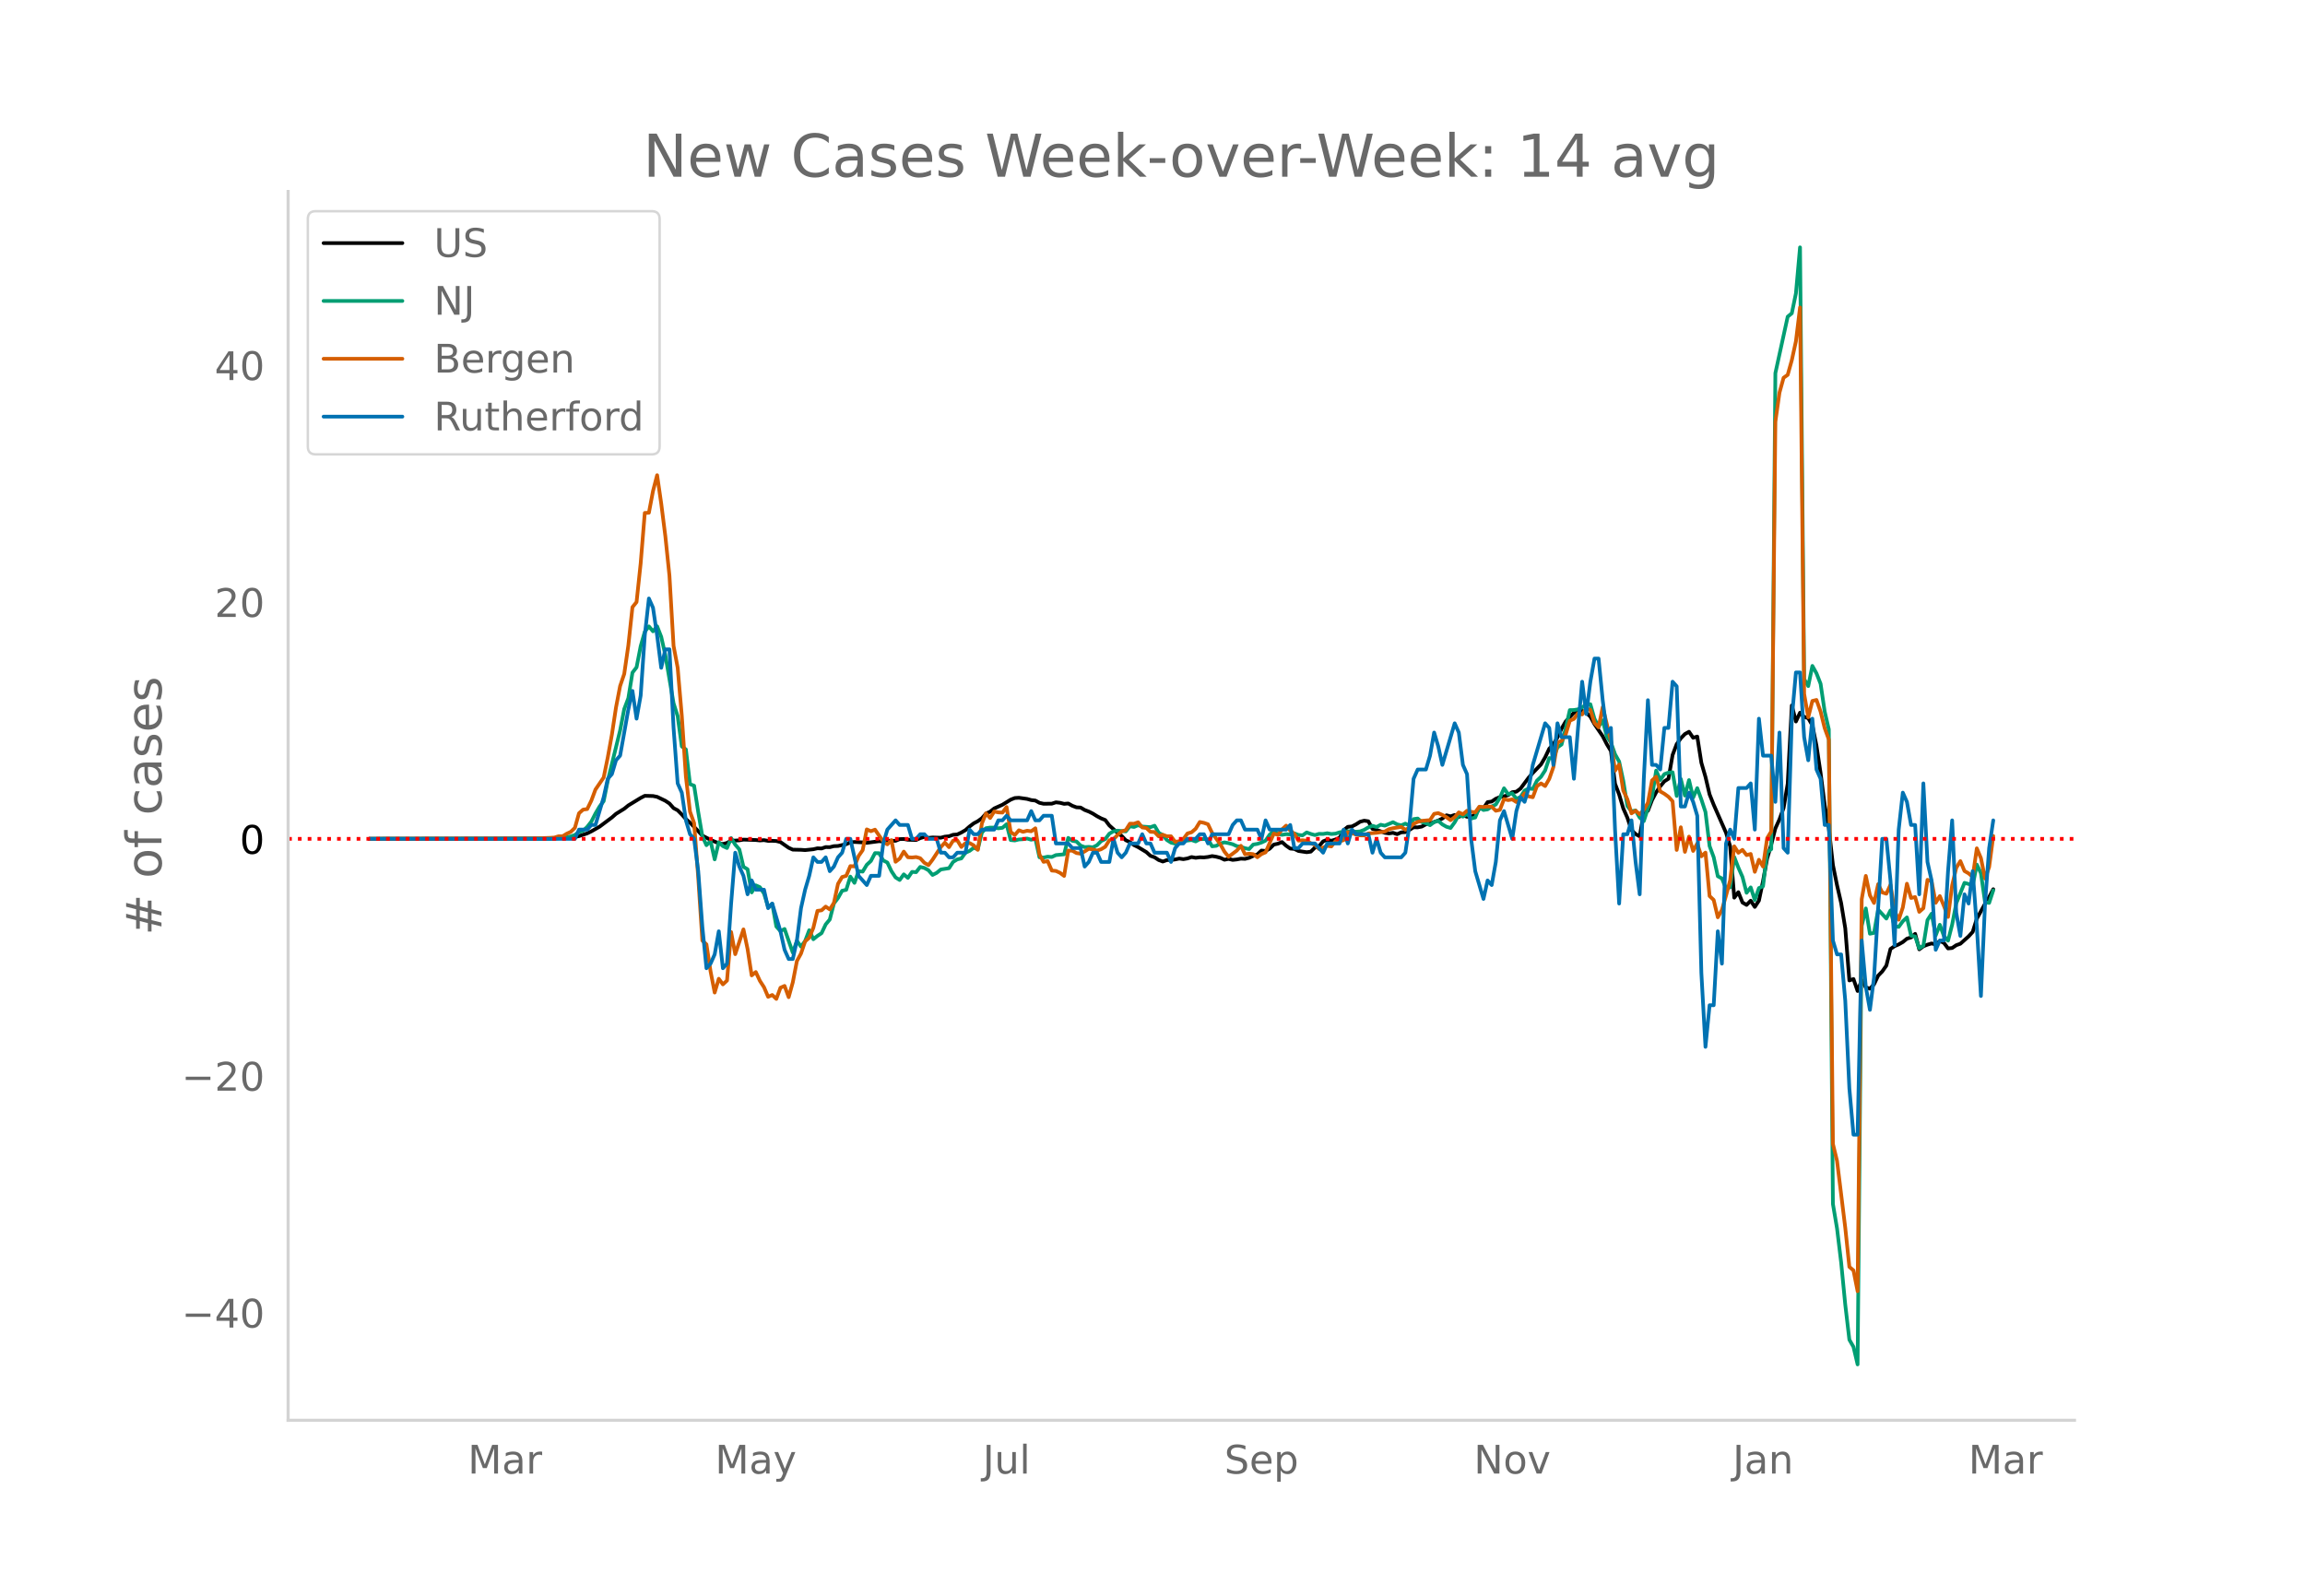 <svg height="864" viewBox="0 0 936 648" width="1248" xmlns="http://www.w3.org/2000/svg" xmlns:xlink="http://www.w3.org/1999/xlink"><defs><style>*{stroke-linecap:butt;stroke-linejoin:round}</style></defs><g id="figure_1"><path d="M0 648h936V0H0z" style="fill:#fff" id="patch_1"/><g id="axes_1"><path d="M117 576.72h725.4V77.76H117z" style="fill:none" id="patch_2"/><path clip-path="url(#p93483af4df)" d="M149.973 340.626l71.788-.113 8.348-.276 1.67-.116 1.669-.228 1.67-.374 3.339-1.121 1.669-.81 3.339-1.898 5.009-3.75 1.669-1.465 3.339-2.065 1.67-1.355 5.008-3.046 1.67-.857 3.339.086 1.67.335 3.338 1.599 1.67 1.105 1.67 1.876 1.669.885 1.67 1.694 1.669 1.854 1.67 1.474 3.338 3.43 1.67 1.816 3.339 1.75 3.339 1.372 1.67.295 1.669-.427 1.67-.983 1.669.014 1.67-.1 1.669-.291 5.008.17 1.67.17 1.67-.128 1.669.3 1.67-.025 1.669.089 1.67.423 3.338 2.32 1.67.756 3.339.073 1.67.113 3.338-.341 1.67-.39 1.67.074 1.669-.57 1.67.04 1.669-.416 1.67-.068 3.338-.743 1.67-.716 1.67-.169 3.338.172 1.67.178 5.008-.67 1.67.147 1.67-.337 3.338.037 1.67-.69 1.67-.054 1.669.317 3.339.091 1.67-.752 1.669-.504 1.67.415 1.669-.176 3.339.102 1.67-.438 1.669-.164 1.67-.602 1.669-.123 1.67-.793 1.669-.97 1.67-1.47 1.669-1.272 1.67-.887 1.669-1.207 1.67-1.874 1.669-.78 1.67-1.32 3.339-1.505 3.339-2.063 1.669-.658 1.67-.106 3.339.473 1.67.469 1.669.194 1.67.92 1.669.378 3.339-.037 1.67-.546 1.669.19 1.67.428 1.669-.147 1.67.934 1.669.626 1.67.083 1.669.994 1.67.63 1.669.846 1.67 1.048 1.669.887 1.67.668 1.669 2.209 3.339 2.997 1.67 1.24 1.669 1.764 1.67.747 1.669 1.222 1.67.826 3.338 2.016 1.67 1.514 1.67.602 1.669 1.102 1.67.62 1.669-.602 1.67-.041 1.669-.207 1.67-.367 1.669.25 1.67-.288 1.669-.57 1.67.305 1.669-.214 1.67.058 1.669-.188 1.67-.356 1.669.264 1.67.432 1.669.784 1.67-.334 1.669.404 1.67-.184 1.669-.317 1.67.082 1.669-.427 1.67-.78 1.669-.599 1.67-1.569 1.669.168 1.67-.922 1.669-1.674 1.67-.352 1.669-.667 1.67 1.487 1.669 1.157 1.67.149 1.669.828 3.339.503 1.67-.235 1.669-1.637 1.67-.567 1.669-1.969 1.67-.676 1.669.441 1.67-.53 1.669-.674 1.67-3.076 1.669-1.39 1.67-.146 1.669-.86 1.67-1.072 1.669-.422 1.67.251 1.669 3.068 1.67.416 3.339 1.2 1.669.243 1.67-.249 1.669.55 1.67-.732 1.669-.104 1.67-.908 1.669-1.054 1.67.032 1.67-.312 1.669-.919 1.67-.334 3.338-1.21 1.67-.811 1.67-1.309 1.669.416 1.67-.559 1.669.799 1.67-.737 1.669.689 1.67.02 1.669-.99 1.67-2.298 1.669-.22 1.67-2.47 1.669-.236 1.67-1.132 1.669-.687 1.67-.32 1.669-.474 1.67-1.19 1.669-.206 1.67-1.238 3.338-4.47 1.67-1.898 3.339-3.484 1.67-2.851 1.669-3.51 1.67-1.797 1.669-2.803 1.67-3.57 1.669-2.875 3.339-3.562 3.339-.739 1.67.712 1.669 1.63 1.67 3.015 3.338 4.902 1.67 3.252 1.67 2.765 1.669 13.286 1.67 4.361 1.669 5.642 1.67 3.793 1.669 5.026 1.67 1.626 1.669.927 1.67-9.525 1.669-.85 1.67-4.355 1.669-3.15 1.67-2.436 1.669-2.026 1.67-1.061 1.669-9.638 1.67-4.415 1.669-2.36 1.67-1.737 1.669-.913 1.67 2.435 1.669-.499 1.67 10.642 1.669 5.74 1.67 7.122 1.669 4.189 5.008 11.375 1.67 5.478 1.67 20.875 1.669-2.217 1.67 4.184 1.669.981 1.67-1.71 1.669 2.52 1.67-2.542 1.669-7.917 1.67-9.215 1.669-5.668 1.67-6.532 1.669-3.69 1.67-4.604 1.669-9.852 1.67-31.78 1.669 6.51 1.67-3.582 1.669 1.724 1.67.499 1.669 2.897 1.67 8.286 1.67 11.092 1.669 13.084 1.67 9.273 1.669 14.988 1.67 8.223 1.669 7.237 1.67 10.227 1.669 21.202 1.67-.58 1.669 4.864 1.67-4.404 1.669 2.944 1.67.506 1.669-1.758 1.67-3.518 1.669-1.72 1.67-2.376 1.669-6.745 1.67-1.143 1.669-.712 1.67-.947 1.669-1.372 1.67-.506 1.669-1.457 1.67 6.294 1.669-1.259 1.67-.644 1.669-.487 1.67.413 1.669-1.439 1.67.782 1.669 2.256 1.67-.168 1.669-1.137 1.67-.595 3.338-2.977 1.67-1.835 1.67-5.355 3.338-6.063 1.67-2.74 1.67-3.165" style="fill:none;stroke:#000;stroke-linecap:round;stroke-width:1.5" id="line2d_1"/><path clip-path="url(#p93483af4df)" d="M149.973 340.624l73.458-.104 5.008-.251 3.34-.623 1.669-.58 1.67-1.165 1.669-.533 1.67-1.605 1.669-2.14 1.67-3.275 1.669-2.843 1.67-2.17 1.669-8.358 5.009-20.368 1.669-8.69 1.67-4.414 1.67-10.37 1.669-2.161 1.67-8.571 1.669-5.86 1.67-2.181 1.669 2 1.67-2.04 1.669 4.279 1.67 7.391 3.338 19.56 1.67 5.283 1.67 12.264 1.669 1.219 1.67 14.105 1.669.635 1.67 10.702 1.669 9.824 1.67 3.624 1.669-1.686 1.67 7.445 1.669-7 1.67 1.616 1.669.77 1.67-4.023 1.669 2.646 1.67 1.95 1.669 7.066 1.67.986 1.669 9.41 1.67-2.87 1.669.735 1.67 2.592 1.669 5.4 1.67-1.22 1.669 9.218 1.67 1.856 1.669-.866 3.339 9.607 1.67-4.807 1.669 2.37 1.67-2.281 1.669-4.39 1.67 3.67 1.669-1.365 1.67-1.106 1.669-3.547 1.67-2.011 1.669-6.498 1.67-2.212 1.669-2.96 1.67-.374 1.669-5.357 1.67 2.533 1.669-4.734 1.67.162 1.669-2.765 1.67-1.547 1.669-3.195 1.67.043 1.669 2.927 1.67.855 1.669 3.52 1.67 2.53 1.669 1.04 1.67-2.29 1.669 1.435 1.67-2.425 1.669.1 1.67-2.123 1.669.41 1.67.928 1.669 1.915 1.67-.843 1.669-1.37 3.339-.53 1.67-2.548 1.669-1.021 1.67-.402 1.669-2.313 1.67-.74 1.669-1.252 1.67.564 1.669-6.753 1.67-1.767 1.669-.26 1.67.016 1.669.279 1.67-.202 1.669-1.454 1.67 6.428 1.669.167 1.67-.406 1.67-.109 1.669-.263 1.67.48 1.669-.426 1.67 7.554 1.669.105 1.67-.345 1.669.12 1.67-.766 3.338-.328 1.67-6.653 1.67 1.184 1.669.27 1.67 1.664 1.669.63 1.67-.108 1.669.178 1.67-.844 1.669-1.686 1.67-.812 1.669-2.19 1.67-.982 1.669-.247 3.339.298 1.67-2.089 1.669.294 1.67-.72 1.669.546 3.339.244 1.67-.585 1.669 2.855 1.67.97 1.669 1.985 1.67 1.064 1.669.394 1.67-.089 1.669-1.238 1.67.085 1.669-.208 1.67.568 1.669-.924 1.67-.054 1.669.15 1.67 2.808 1.669-.193 1.67-.975 1.669-.433 1.67.314 1.669.452 1.67.762 1.669.29 1.67.55 1.669.347 1.67-1.833 1.669-.27 1.67-.546 1.669-.781 1.67-2.425 1.669-1.435 1.67 1.063 1.669.445 1.67-.27 1.669.092 1.67-.402 1.669.623 1.67.166 1.669-1.176 1.67.607 1.669.472 1.67-.506 1.669.042 1.67-.286 1.669.302 1.67-.14 1.669-.526 1.67-.29 1.669-.166 1.67.012 1.669.197 1.67-.14 1.669-.638 1.67-1.001 1.669-.639 1.67.5 1.669-.925 1.67.367 3.339-1.407 1.669.881 1.67.41 1.669-.707 1.67.839 1.669-2.665 1.67-.248 1.67 1.44 1.669.463 1.67.809 1.669-1.273 1.67-.503 1.669 1.459 1.67.955 1.669.491 1.67-2.305 1.669-2.982 1.67.669 1.669-1.122 1.67 1.907 1.669-.425 1.67-4.092 1.669 1.048 1.67-.255 1.669-1.16 1.67-.813 1.669-2.765 1.67-3.814 1.669 2.382 1.67-.348 1.669 2.209 1.67-.685 1.669-2.638 1.67-.854 1.669.193 1.67-3.342 1.669-1.609 1.67-2.576 1.669-5.005 1.67.07 1.669-4.417 1.67-1.18 1.669-6.563 1.67-7.391 1.669-.035 1.67-.279 1.669-.835 1.67-1.075 1.669-.17 1.67 5.89 1.669 3.249 1.67-2.6 1.669 6.591 1.67 2.387 1.669 4.792 1.67 2.967 1.669 7.805 1.67 10.265 1.669 2.135 1.67-.317 1.669 2.881 1.67 1.431 1.669-5.179 1.67-4.664 1.669-10.68 1.67 3.826 1.669-2.402 1.67-.6 1.669-.139 1.67 9.6 1.669-6.896 1.67 6.757 1.669-6.289 1.67 7.12 1.669-3.844 1.67 4.583 1.669 5.114 1.67 13.811 1.669 4.526 1.67 7.735 1.669.901 1.67 4.07 1.669-.473 1.67-12.288 1.669 4.286 1.67 3.786 1.669 6.429 1.67-2.182 1.669 5.14 1.67-4.861 1.669-.754 1.67-13.774 1.669-1.272 1.67-193.292 5.008-22.936 1.67-1.376 1.669-8.092 1.67-18.685 1.669 175.318 1.67 2.831 1.669-8.188 1.67 3.013 1.67 4.243 1.669 11.31 1.67 7.194 1.669 192.738 1.67 9.925 1.669 13.82 1.67 17.122 1.669 14.253 1.67 2.904 1.669 7.117 1.67-178.091 1.669-7.067 1.67 10.27 1.669-.33 1.67-9.445 3.338 3.62 1.67-3.31 1.67 6.447 1.669.232 1.67-2.27 1.669-1.574 1.67 7.399 1.669.356 1.67 4.811 1.669-1.075 1.67-10.397 1.669-2.587 1.67 8.826 1.669-4.336 1.67 4.564 1.669 1.888 1.67-6.506 1.669-8.656 3.339-8.312 1.67.445 1.669.7 1.67-8.56 1.669 3.49 1.67 11.796 1.669.263 1.67-5.101" style="fill:none;stroke:#009e73;stroke-linecap:round;stroke-width:1.5" id="line2d_2"/><path clip-path="url(#p93483af4df)" d="M149.973 340.624l65.11-.11 8.348-.295 1.67-.11 1.669-.516h1.67l1.669-1.032 1.67-.774 1.669-1.622 1.67-5.933 1.669-1.474 1.67-.221 1.669-3.427 1.67-4.496 3.339-4.902 1.669-8.18 1.67-9.25 1.669-11.02 1.67-8.696 1.669-4.902 1.67-11.571 1.67-15.552 1.669-2.063 1.67-15.736 1.669-20.453 1.67-.074 1.669-8.807 1.67-6.45 1.669 11.535 1.67 13.23 1.669 16.067 1.67 28.487 1.669 8.881 1.67 19.458 1.669 24.765 1.67 14.225 1.669 4.643 1.67 22.074 1.669 25.612 1.67 1.548 1.669 10.982 1.67 8.587 1.669-5.602 1.67 2.285 1.669-1.548 1.67-19.716 1.669 8.992 3.339-10.06 1.67 7.96 1.669 10.724 1.67-1.364 1.669 3.575 1.67 2.58 1.669 3.906 1.67-.737 1.669 1.584 1.67-4.532 1.669-.738 1.67 4.57 1.669-6.007 1.67-8.66 1.669-3.059 1.67-4.938 1.669-1.474 1.67-4.017 1.669-6.891 1.67-.221 1.669-1.511 1.67 1.142 1.669-2.653 1.67-7.739 1.669-2.764 1.67-.479 1.669-3.943 1.67.11 1.669-4.2 1.67-2.396 1.669-8.44 1.67.738 1.669-.627 3.339 4.828 1.67 1.142 1.669-1.695 1.67 8.771 1.669-1.29 1.67-2.837 1.669 2.284 1.67.11 1.669-.183 1.67.479 1.669 1.842 1.67.958 1.669-2.21 3.339-5.123 1.67-1.806 1.669 1.843 1.67-2.654 1.669-.147 1.67 2.727 1.669-1.548 1.67-.037 1.669.922 1.67 1.842 1.669-10.76 1.67-4.054 1.669 1.88 1.67-2.654 1.669.368 1.67.074 1.669-2.248 1.67 10.135 1.669 1.216 1.67-1.917 1.67.627 1.669-.442 1.67.22 1.669-1.215 1.67 10.65 1.669 2.985 1.67-.295 1.669 3.833 1.67.147 1.669.774 1.67 1.253 1.669-10.282 1.67.037 1.669.958 1.67.258 1.669-.921 1.67-1.069 1.669.295 1.67.442 1.669-.553 1.67-.995 1.669-2.653 1.67-.368 1.669-1.77 1.67-1.473 1.669-.516 1.67-2.617 1.669.037 1.67-.59 1.669 2.1 1.67.222 1.669 1.548 1.67.074 1.669 1.768 1.67-.663 1.669.627h1.67l1.669 2.248 1.67-.222 1.669-.884 1.67-2.285 1.669-.479 1.67-1.437 1.669-2.727 1.67.331 1.669.59 1.67 3.538 3.338 4.606 1.67 2.985 1.67 2.064 3.338-2.506 1.67-1.953 1.67 3.464 1.669-.258 1.67.184 1.669 1.253 1.67-1.29 1.669-.7 3.339-7.628 1.67.553 1.669-2.248 1.67-1.511 1.669 1.99 1.67 1.327 1.669 2.763 1.67-.147 1.669.184 1.67 1.069 1.669.59 1.67 1.695 1.669-.553 1.67-.737 1.669.258 1.67-2.174 1.669.147 1.67-.553 1.669-3.206 1.67.332 1.669.663 1.67.295 1.669.037 1.67-.81 3.338-.259 3.34-.516 1.669-.958 1.67-.405 3.339-.516 1.669 1.142 1.67-.774 1.669-1.584 1.67-.848 1.67-.405 3.338-.295 1.67-2.543 1.67-.295 1.669.737 1.67.922 1.669 1.216 1.67-1.253 1.669-1.917 1.67.774 1.669-1.437 1.67.442 1.669.185 1.67-2.285 1.669.147 1.67-.22 1.669.073 1.67 1.658 1.669-.368 1.67-4.386 1.669.442 1.67-.294 1.669 1.068 1.67-1.105 1.669-2.432 1.67 1.253 1.669.331 1.67-4.496 1.669-1.105 1.67 1.068 1.669-2.91 1.67-4.755 1.669-10.024 1.67-.663 1.669-2.616 1.67-5.565 1.669-.737 1.67-2.285 1.669.48 1.67-2.433 1.669.553 1.67 5.343 1.669 1.77 1.67-8.219 3.338 13.71 1.67 12.123 1.67-2.506 1.669 10.54 1.67 3.538 1.669 5.749 1.67-1.106 1.669 1.511 1.67-1.842 1.669-2.875 1.67-9.065 1.669-1.511 1.67 5.97 1.669.958 1.67 1.216 1.669 1.843 1.67 19.752 1.669-9.213 1.67 9.987 1.669-6.191 1.67 5.823 1.669-3.022 1.67 5.196 1.669-1.511 1.67 17.652 1.669 1.585 1.67 7.038 1.669-2.985 1.67-5.822 1.669-6.228 1.67-13.783 1.669 2.617 1.67-1.18 1.669 2.138 1.67-.48 1.669 7.26 1.67-4.9 1.669 2.763 1.67-11.535 1.669-2.763 1.67-166.313 1.669-11.83 1.67-6.044 1.669-1.179 1.67-5.97 1.669-7.665 1.67-13.746 1.669 156.916 1.67 9.508 1.669-6.634 1.67-.405 1.67 4.754 1.669 6.707 1.67 4.606 1.669 164.213 1.67 6.891 3.338 27.123 1.67 15.92 1.67 1.437 1.669 8.44 1.67-159.164 1.669-9.471 1.67 7.886 1.669 3.096 1.67-7.629 1.669 3.354 1.67.516 1.669-3.612 1.67 10.65 1.669 3.538 1.67-4.975 1.669-9.655 1.67 5.786 1.669-.369 1.67 6.007 1.669-1.474 1.67-11.534 1.669.59 1.67 8.733 1.669-2.727 1.67 4.017 1.669 4.459 1.67-12.825 1.669-7.112 1.67-2.727 1.669 4.017 1.67.958 1.669 1.437 1.67-11.608 1.669 3.98 1.67 8.292 1.669-4.68 1.67-12.604" style="fill:none;stroke:#d55e00;stroke-linecap:round;stroke-width:1.5" id="line2d_3"/><path clip-path="url(#p93483af4df)" d="M149.973 340.624h83.475l1.67-3.753h3.339l1.669-1.877h1.67l3.339-11.262 1.669-7.508 1.67-1.877 1.669-5.63 1.67-1.877 3.339-18.77 1.67-7.507 1.669 11.261 1.67-9.385 1.669-24.4 1.67-15.015 1.669 3.754 1.67 11.261 1.669 13.139 1.67-7.508h1.669l1.67 31.908 1.669 22.523 1.67 3.754 1.669 11.262 1.67 5.63 1.669 1.877 1.67 13.139 1.669 22.523 1.67 16.893 1.669-1.877 1.67-3.754 1.669-9.385 1.67 15.016 1.669-1.877 1.67-24.4 1.669-20.647 1.67 5.631 1.669 3.754 1.67 7.508 1.669-5.631 1.67 3.754h3.338l1.67 7.507 1.67-1.877 3.338 11.262 1.67 7.508 1.67 3.754h1.669l1.67-7.508 1.669-13.139 1.67-7.507 1.669-5.631 1.67-7.508 1.669 1.877h1.67l1.669-1.877 1.67 5.63 1.669-1.876 1.67-3.754 1.669-1.877 1.67-5.63h1.669l3.339 15.015 3.339 3.754 1.67-3.754h3.338l1.67-13.139 1.67-5.63 3.338-3.754 1.67 1.877h3.339l1.67 5.63h1.669l1.67-1.877h1.669l1.67 1.877h3.338l1.67 5.631h1.67l1.669 1.877h1.67l1.669-1.877h3.339l1.67-9.384 1.669 1.876h1.67l1.669-1.876h5.009l1.669-3.754h1.67l1.669-1.877 1.67 1.877h6.678l1.67-3.754 1.669 3.754h1.67l1.669-1.877h3.339l1.67 11.261h5.008l1.67 1.877h3.338l1.67 7.508 1.67-1.877 1.669-3.754h1.67l1.669 3.754h3.339l1.67-9.385 1.669 5.631 1.67 1.877 1.669-1.877 1.67-3.754h3.338l1.67-3.754 1.67 3.754h1.669l1.67 3.754h5.008l1.67 3.754 1.669-5.63 1.67-1.878h1.669l1.67-1.877h3.338l1.67-1.877h1.67l1.669 3.754 1.67-3.754h6.677l1.67-3.753 1.67-1.877h1.669l1.67 3.754h5.008l1.67 3.753 1.669-7.507 1.67 3.754h6.677l1.67-1.877 1.67 9.384h1.669l1.67-1.877h5.008l3.339 3.754 1.67-3.754h5.008l1.67-5.63 1.669 5.63 1.67-5.63 1.669 1.876h5.008l1.67 7.508 1.67-5.63 1.669 5.63 1.67 1.877h6.678l1.669-1.877 1.67-11.261 1.669-18.77 1.67-3.754h3.339l1.67-5.63 1.669-9.385 1.67 5.63 1.669 7.508 5.008-16.892 1.67 3.754 1.67 13.138 1.669 3.754 1.67 26.277 1.669 13.139 3.339 11.262 1.67-7.508 1.669 1.877 1.67-9.385 1.669-16.892 1.67-3.754 3.338 11.261 1.67-11.261 1.67-5.631 1.669 1.877 1.67-5.63 1.669-9.386 5.008-16.892 1.67 1.877 1.67 15.015 1.669-16.892 1.67 5.63h3.338l1.67 16.893 1.67-20.646 1.669-18.77 1.67 13.14 1.669-13.14 1.67-9.384h1.669l1.67 16.892 1.669 13.139 1.67-1.877 1.669 41.293 1.67 30.03 1.669-28.154h1.67l1.669-5.63 1.67 16.892 1.669 13.139 1.67-46.924 1.669-31.908 1.67 26.277h1.669l1.67 1.877 1.669-16.892h1.67l1.669-18.77 1.67 1.878 1.669 48.8h1.67l1.669-5.63 1.67 3.753 1.669 5.63 1.67 63.816 1.669 30.031 1.67-16.892h1.669l1.67-30.03 1.669 13.138 1.67-48.8 1.669-5.631 1.67 3.753 1.669-20.646h3.339l1.67-1.877 1.669 18.77 1.67-45.047 1.669 15.016h3.339l1.67 18.769 1.669-28.154 1.67 46.923 1.669 1.877 1.67-54.43 1.669-18.77h1.67l1.669 26.277 1.67 9.385 1.669-16.893 1.67 20.646 1.67 3.754 1.669 18.77h1.67l1.669 46.923 1.67 5.63h1.669l1.67 18.77 1.669 35.662 1.67 18.77h1.669l1.67-78.832 1.669 18.77 1.67 9.384 1.669-13.139 3.339-56.308h1.67l1.669 16.893 1.67 26.277 1.669-46.923 1.67-15.016 1.669 3.754 1.67 9.385h1.669l1.67 28.154 1.669-45.047 1.67 31.908 1.669 7.508 1.67 28.154 1.669-3.754h1.67l1.669-28.154 1.67-20.646 1.669 37.538 1.67 9.385 1.669-16.892 1.67 3.753 1.669-13.138 1.67 22.523 1.669 28.154 1.67-37.539 1.669-22.523 1.67-11.261" style="fill:none;stroke:#0072b2;stroke-linecap:round;stroke-width:1.5" id="line2d_4"/><path clip-path="url(#p93483af4df)" d="M117 340.624h725.4" style="fill:none;stroke:red;stroke-dasharray:1.5,2.475;stroke-dashoffset:0;stroke-width:1.5" id="line2d_5"/><path d="M117 576.72V77.76" style="fill:none;stroke:#d3d3d3;stroke-linecap:square;stroke-linejoin:miter;stroke-width:1.25" id="patch_3"/><path d="M117 576.72h725.4" style="fill:none;stroke:#d3d3d3;stroke-linecap:square;stroke-linejoin:miter;stroke-width:1.25" id="patch_4"/><g id="matplotlib.axis_1"><g id="xtick_1"><g style="fill:#696969" transform="matrix(.16 0 0 -.16 189.973 598.378)" id="text_1"><defs><path d="M9.813 72.906h14.703l18.593-49.61 18.703 49.61h14.704V0H66.89v64.016l-18.797-50h-9.907l-18.796 50V0H9.813z" id="DejaVuSans-77"/><path d="M34.281 27.484q-10.89 0-15.093-2.484-4.204-2.484-4.204-8.5 0-4.781 3.157-7.594 3.156-2.797 8.562-2.797 7.485 0 12 5.297 4.516 5.297 4.516 14.078v2zm17.922 3.72V0H43.22v8.297Q40.14 3.328 35.547.953q-4.594-2.375-11.234-2.375-8.391 0-13.36 4.719Q6 8.016 6 15.922q0 9.219 6.172 13.906 6.187 4.688 18.437 4.688h12.61v.89q0 6.203-4.078 9.594-4.078 3.39-11.453 3.39-4.688 0-9.141-1.124-4.438-1.125-8.531-3.375v8.312q4.921 1.906 9.562 2.844 4.64.953 9.031.953 11.875 0 17.735-6.156 5.86-6.14 5.86-18.64z" id="DejaVuSans-97"/><path d="M41.11 46.297q-1.516.875-3.297 1.281Q36.03 48 33.89 48q-7.625 0-11.703-4.953-4.079-4.953-4.079-14.234V0H9.08v54.688h9.03v-8.5q2.844 4.984 7.375 7.39Q30.031 56 36.531 56q.922 0 2.047-.125 1.125-.11 2.484-.36z" id="DejaVuSans-114"/></defs><use xlink:href="#DejaVuSans-77"/><use x="86.279" xlink:href="#DejaVuSans-97"/><use x="147.559" xlink:href="#DejaVuSans-114"/></g></g><g id="xtick_2"><g style="fill:#696969" transform="matrix(.16 0 0 -.16 290.366 598.378)" id="text_2"><defs><path d="M32.172-5.078q-3.797-9.766-7.422-12.735-3.61-2.984-9.656-2.984H7.906v7.516h5.282q3.703 0 5.75 1.765Q21-9.766 23.483-3.219l1.61 4.094-22.11 53.813H12.5l17.094-42.766 17.093 42.766h9.516z" id="DejaVuSans-121"/></defs><use xlink:href="#DejaVuSans-77"/><use x="86.279" xlink:href="#DejaVuSans-97"/><use x="147.559" xlink:href="#DejaVuSans-121"/></g></g><g id="xtick_3"><g style="fill:#696969" transform="matrix(.16 0 0 -.16 399.094 598.378)" id="text_3"><defs><path d="M9.813 72.906h9.859V5.078q0-13.187-5-19.14-5-5.954-16.094-5.954h-3.75v8.297h3.078q6.531 0 9.219 3.672Q9.813-4.39 9.813 5.078z" id="DejaVuSans-74"/><path d="M8.5 21.578v33.11h8.984V21.922q0-7.766 3.016-11.656 3.031-3.875 9.094-3.875 7.265 0 11.484 4.64 4.234 4.64 4.234 12.656v31h8.985V0h-8.984v8.406Q42.047 3.422 37.718 1q-4.313-2.422-10.032-2.422-9.421 0-14.312 5.86Q8.5 10.296 8.5 21.578zM31.11 56z" id="DejaVuSans-117"/><path d="M9.422 75.984h8.984V0H9.422z" id="DejaVuSans-108"/></defs><use xlink:href="#DejaVuSans-74"/><use x="29.492" xlink:href="#DejaVuSans-117"/><use x="92.871" xlink:href="#DejaVuSans-108"/></g></g><g id="xtick_4"><g style="fill:#696969" transform="matrix(.16 0 0 -.16 497.175 598.378)" id="text_4"><defs><path d="M53.516 70.516V60.89q-5.61 2.687-10.594 4-4.984 1.328-9.625 1.328-8.047 0-12.422-3.125t-4.375-8.89q0-4.845 2.906-7.313 2.907-2.453 11.016-3.97l5.953-1.218q11.031-2.11 16.281-7.406 5.25-5.297 5.25-14.172 0-10.61-7.11-16.078-7.093-5.469-20.812-5.469-5.172 0-11.015 1.172Q13.14.922 6.89 3.219v10.156q6-3.36 11.765-5.078 5.766-1.703 11.328-1.703 8.438 0 13.032 3.312 4.593 3.328 4.593 9.485 0 5.359-3.297 8.39-3.296 3.032-10.812 4.547L27.484 33.5q-11.03 2.188-15.968 6.875-4.922 4.688-4.922 13.047 0 9.672 6.812 15.234 6.813 5.563 18.766 5.563 5.14 0 10.453-.938 5.328-.922 10.89-2.765z" id="DejaVuSans-83"/><path d="M56.203 29.594v-4.39H14.891q.593-9.282 5.593-14.142 5-4.859 13.938-4.859 5.172 0 10.031 1.266 4.86 1.265 9.656 3.812v-8.5Q49.266.734 44.187-.344 39.11-1.422 33.892-1.422q-13.094 0-20.735 7.61-7.64 7.625-7.64 20.625 0 13.421 7.25 21.296Q20.016 56 32.328 56q11.031 0 17.453-7.11 6.422-7.093 6.422-19.296zm-8.984 2.64q-.094 7.36-4.125 11.75-4.032 4.407-10.672 4.407-7.516 0-12.031-4.25-4.516-4.25-5.203-11.97z" id="DejaVuSans-101"/><path d="M18.11 8.203v-29H9.077v75.484h9.031v-8.296q2.844 4.875 7.157 7.234Q29.594 56 35.594 56q9.968 0 16.187-7.906 6.235-7.907 6.235-20.797T51.78 6.484q-6.218-7.906-16.187-7.906-6 0-10.328 2.375-4.313 2.375-7.157 7.25zm30.578 19.094q0 9.906-4.079 15.547-4.078 5.64-11.203 5.64-7.14 0-11.218-5.64-4.079-5.64-4.079-15.547 0-9.906 4.078-15.547 4.079-5.64 11.22-5.64 7.124 0 11.202 5.64t4.078 15.547z" id="DejaVuSans-112"/></defs><use xlink:href="#DejaVuSans-83"/><use x="63.477" xlink:href="#DejaVuSans-101"/><use x="125" xlink:href="#DejaVuSans-112"/></g></g><g id="xtick_5"><g style="fill:#696969" transform="matrix(.16 0 0 -.16 598.48 598.378)" id="text_5"><defs><path d="M9.813 72.906h13.28l32.329-60.984v60.984h9.562V0h-13.28L19.39 60.984V0H9.813z" id="DejaVuSans-78"/><path d="M30.61 48.39q-7.22 0-11.422-5.64-4.204-5.64-4.204-15.453 0-9.813 4.172-15.453 4.188-5.64 11.453-5.64 7.188 0 11.375 5.655 4.203 5.672 4.203 15.438 0 9.719-4.203 15.406-4.187 5.688-11.375 5.688zm0 7.61q11.718 0 18.406-7.625 6.703-7.61 6.703-21.078 0-13.422-6.703-21.078-6.688-7.64-18.407-7.64-11.765 0-18.437 7.64-6.656 7.656-6.656 21.078 0 13.469 6.656 21.078Q18.844 56 30.609 56z" id="DejaVuSans-111"/><path d="M2.984 54.688H12.5L29.594 8.797l17.093 45.89h9.516L35.687 0H23.485z" id="DejaVuSans-118"/></defs><use xlink:href="#DejaVuSans-78"/><use x="74.805" xlink:href="#DejaVuSans-111"/><use x="135.986" xlink:href="#DejaVuSans-118"/></g></g><g id="xtick_6"><g style="fill:#696969" transform="matrix(.16 0 0 -.16 703.602 598.378)" id="text_6"><defs><path d="M54.89 33.016V0h-8.984v32.719q0 7.765-3.031 11.61-3.031 3.858-9.078 3.858-7.281 0-11.484-4.64-4.204-4.625-4.204-12.64V0H9.08v54.688h9.03v-8.5q3.235 4.937 7.594 7.374Q30.078 56 35.797 56q9.422 0 14.25-5.828 4.844-5.828 4.844-17.156z" id="DejaVuSans-110"/></defs><use xlink:href="#DejaVuSans-74"/><use x="29.492" xlink:href="#DejaVuSans-97"/><use x="90.771" xlink:href="#DejaVuSans-110"/></g></g><g id="xtick_7"><g style="fill:#696969" transform="matrix(.16 0 0 -.16 799.342 598.378)" id="text_7"><use xlink:href="#DejaVuSans-77"/><use x="86.279" xlink:href="#DejaVuSans-97"/><use x="147.559" xlink:href="#DejaVuSans-114"/></g></g></g><g id="matplotlib.axis_2"><g id="ytick_1"><g style="fill:#696969" transform="matrix(.16 0 0 -.16 73.733 539.083)" id="text_8"><defs><path d="M10.594 35.5h62.593v-8.297H10.594z" id="DejaVuSans-8722"/><path d="M37.797 64.313L12.89 25.39h24.906zm-2.594 8.593H47.61V25.391h10.407v-8.203H47.609V0h-9.812v17.188H4.89v9.515z" id="DejaVuSans-52"/><path d="M31.781 66.406q-7.61 0-11.453-7.5Q16.5 51.422 16.5 36.375q0-14.984 3.828-22.484 3.844-7.5 11.453-7.5 7.672 0 11.5 7.5 3.844 7.5 3.844 22.484 0 15.047-3.844 22.531-3.828 7.5-11.5 7.5zm0 7.813q12.266 0 18.735-9.703 6.468-9.688 6.468-28.141 0-18.406-6.468-28.11-6.47-9.687-18.735-9.687-12.25 0-18.718 9.688-6.47 9.703-6.47 28.109 0 18.453 6.47 28.14Q19.53 74.22 31.78 74.22z" id="DejaVuSans-48"/></defs><use xlink:href="#DejaVuSans-8722"/><use x="83.789" xlink:href="#DejaVuSans-52"/><use x="147.412" xlink:href="#DejaVuSans-48"/></g></g><g id="ytick_2"><g style="fill:#696969" transform="matrix(.16 0 0 -.16 73.733 442.893)" id="text_9"><defs><path d="M19.188 8.297h34.421V0H7.33v8.297q5.609 5.812 15.296 15.594 9.703 9.797 12.188 12.64 4.734 5.313 6.609 9 1.89 3.688 1.89 7.25 0 5.813-4.078 9.469-4.078 3.672-10.625 3.672-4.64 0-9.797-1.61-5.14-1.609-11-4.89v9.969Q13.767 71.78 18.938 73q5.188 1.219 9.485 1.219 11.328 0 18.062-5.672 6.735-5.656 6.735-15.125 0-4.5-1.688-8.531-1.672-4.016-6.125-9.485-1.218-1.422-7.765-8.187-6.532-6.766-18.453-18.922z" id="DejaVuSans-50"/></defs><use xlink:href="#DejaVuSans-8722"/><use x="83.789" xlink:href="#DejaVuSans-50"/><use x="147.412" xlink:href="#DejaVuSans-48"/></g></g><g id="ytick_3"><use xlink:href="#DejaVuSans-48" transform="matrix(.16 0 0 -.16 97.32 346.703)" id="text_10"/></g><g id="ytick_4"><g style="fill:#696969" transform="matrix(.16 0 0 -.16 87.14 250.513)" id="text_11"><use xlink:href="#DejaVuSans-50"/><use x="63.623" xlink:href="#DejaVuSans-48"/></g></g><g id="ytick_5"><g style="fill:#696969" transform="matrix(.16 0 0 -.16 87.14 154.324)" id="text_12"><use xlink:href="#DejaVuSans-52"/><use x="63.623" xlink:href="#DejaVuSans-48"/></g></g><g style="fill:#696969" transform="matrix(0 -.2 -.2 0 65.573 379.813)" id="text_13"><defs><path d="M51.125 44H36.922l-4.11-16.313h14.313zm-7.328 27.781l-5.078-20.265h14.265L58.11 71.78h7.813L60.89 51.516h15.234V44h-17.14l-4-16.313h15.53V20.22H53.079L48 0h-7.813l5.032 20.219H30.906L25.875 0h-7.86l5.079 20.219H7.719v7.468h17.187L29 44H13.281v7.516h17.625l4.985 20.265z" id="DejaVuSans-35"/><path d="M37.11 75.984V68.5h-8.594q-4.828 0-6.72-1.953-1.874-1.953-1.874-7.031v-4.828h14.797v-6.985H19.922V0H10.89v47.703H2.297v6.984h8.594V58.5q0 9.125 4.25 13.297 4.25 4.187 13.468 4.187z" id="DejaVuSans-102"/><path d="M48.781 52.594v-8.407q-3.812 2.11-7.64 3.157-3.828 1.047-7.735 1.047-8.75 0-13.593-5.547-4.829-5.532-4.829-15.547 0-10.016 4.829-15.563 4.843-5.53 13.593-5.53 3.907 0 7.735 1.046 3.828 1.047 7.64 3.156V2.094Q45.016.344 40.984-.531q-4.015-.89-8.562-.89-12.36 0-19.64 7.765-7.266 7.765-7.266 20.953 0 13.375 7.343 21.031Q20.22 56 33.016 56q4.14 0 8.093-.86 3.953-.843 7.672-2.546z" id="DejaVuSans-99"/><path d="M44.281 53.078v-8.5q-3.797 1.953-7.906 2.922-4.094.984-8.5.984-6.688 0-10.031-2.047-3.344-2.046-3.344-6.156 0-3.125 2.39-4.906 2.391-1.781 9.626-3.39l3.078-.688q9.562-2.047 13.593-5.781 4.032-3.735 4.032-10.422 0-7.625-6.032-12.078-6.03-4.438-16.578-4.438-4.39 0-9.156.86Q10.688.296 5.422 2v9.281q4.984-2.594 9.812-3.89 4.829-1.282 9.579-1.282 6.343 0 9.75 2.172 3.421 2.172 3.421 6.125 0 3.656-2.468 5.61-2.453 1.953-10.813 3.765l-3.125.735q-8.344 1.75-12.062 5.39-3.704 3.64-3.704 9.985 0 7.718 5.47 11.906Q16.75 56 26.811 56q4.97 0 9.36-.734 4.406-.72 8.11-2.188z" id="DejaVuSans-115"/></defs><use xlink:href="#DejaVuSans-35"/><use x="83.789" xlink:href="#DejaVuSans-32"/><use x="115.576" xlink:href="#DejaVuSans-111"/><use x="176.758" xlink:href="#DejaVuSans-102"/><use x="211.963" xlink:href="#DejaVuSans-32"/><use x="243.75" xlink:href="#DejaVuSans-99"/><use x="298.73" xlink:href="#DejaVuSans-97"/><use x="360.01" xlink:href="#DejaVuSans-115"/><use x="412.109" xlink:href="#DejaVuSans-101"/><use x="473.633" xlink:href="#DejaVuSans-115"/></g></g><g style="fill:#696969" transform="matrix(.24 0 0 -.24 261.11 71.76)" id="text_14"><defs><path d="M4.203 54.688h8.985l11.234-42.672 11.172 42.672h10.593l11.235-42.672 11.187 42.672h8.985L63.28 0H52.688L40.922 44.828 29.109 0H18.5z" id="DejaVuSans-119"/><path d="M64.406 67.281v-10.39q-4.984 4.64-10.625 6.922-5.64 2.296-11.984 2.296-12.5 0-19.14-7.64-6.641-7.64-6.641-22.094 0-14.406 6.64-22.047 6.64-7.64 19.14-7.64 6.345 0 11.985 2.296 5.64 2.297 10.625 6.938V5.609Q59.234 2.094 53.437.33q-5.78-1.75-12.218-1.75-16.563 0-26.094 10.124-9.516 10.14-9.516 27.672 0 17.578 9.516 27.703 9.531 10.14 26.094 10.14 6.531 0 12.312-1.734 5.797-1.734 10.875-5.203z" id="DejaVuSans-67"/><path d="M3.328 72.906h9.953L28.61 11.281l15.282 61.625h11.093l15.328-61.625 15.282 61.625h10.015L77.297 0H64.89L49.516 63.281 33.984 0H21.578z" id="DejaVuSans-87"/><path d="M9.078 75.984h9.031V31.11l26.813 23.578H56.39l-29-25.578L57.625 0H45.906L18.11 26.703V0H9.08z" id="DejaVuSans-107"/><path d="M4.89 31.39h26.313v-8H4.891z" id="DejaVuSans-45"/><path d="M11.719 12.406h10.297V0H11.719zm0 39.297h10.297v-12.39H11.719z" id="DejaVuSans-58"/><path d="M12.406 8.297h16.11v55.625l-17.532-3.516v8.985l17.438 3.515h9.86V8.296H54.39V0H12.406z" id="DejaVuSans-49"/><path d="M45.406 27.984q0 9.766-4.031 15.125-4.016 5.375-11.297 5.375-7.219 0-11.25-5.375-4.031-5.359-4.031-15.125 0-9.718 4.031-15.093t11.25-5.375q7.281 0 11.297 5.375 4.031 5.375 4.031 15.093zm8.985-21.203q0-13.953-6.203-20.765Q42-20.797 29.203-20.797q-4.734 0-8.937.703-4.203.703-8.157 2.172v8.735q3.954-2.141 7.813-3.157 3.86-1.031 7.86-1.031 8.843 0 13.234 4.61 4.39 4.609 4.39 13.937v4.453q-2.781-4.844-7.125-7.234Q33.938 0 27.875 0 17.828 0 11.672 7.656q-6.156 7.672-6.156 20.328 0 12.688 6.156 20.344Q17.828 56 27.875 56q6.063 0 10.406-2.39 4.344-2.391 7.125-7.22v8.297h8.985z" id="DejaVuSans-103"/></defs><use xlink:href="#DejaVuSans-78"/><use x="74.805" xlink:href="#DejaVuSans-101"/><use x="136.328" xlink:href="#DejaVuSans-119"/><use x="218.115" xlink:href="#DejaVuSans-32"/><use x="249.902" xlink:href="#DejaVuSans-67"/><use x="319.727" xlink:href="#DejaVuSans-97"/><use x="381.006" xlink:href="#DejaVuSans-115"/><use x="433.105" xlink:href="#DejaVuSans-101"/><use x="494.629" xlink:href="#DejaVuSans-115"/><use x="546.729" xlink:href="#DejaVuSans-32"/><use x="578.516" xlink:href="#DejaVuSans-87"/><use x="671.518" xlink:href="#DejaVuSans-101"/><use x="733.041" xlink:href="#DejaVuSans-101"/><use x="794.564" xlink:href="#DejaVuSans-107"/><use x="852.475" xlink:href="#DejaVuSans-45"/><use x="890.434" xlink:href="#DejaVuSans-111"/><use x="951.615" xlink:href="#DejaVuSans-118"/><use x="1010.795" xlink:href="#DejaVuSans-101"/><use x="1072.318" xlink:href="#DejaVuSans-114"/><use x="1107.057" xlink:href="#DejaVuSans-45"/><use x="1139.141" xlink:href="#DejaVuSans-87"/><use x="1232.143" xlink:href="#DejaVuSans-101"/><use x="1293.666" xlink:href="#DejaVuSans-101"/><use x="1355.189" xlink:href="#DejaVuSans-107"/><use x="1413.1" xlink:href="#DejaVuSans-58"/><use x="1446.791" xlink:href="#DejaVuSans-32"/><use x="1478.578" xlink:href="#DejaVuSans-49"/><use x="1542.201" xlink:href="#DejaVuSans-52"/><use x="1605.824" xlink:href="#DejaVuSans-32"/><use x="1637.611" xlink:href="#DejaVuSans-97"/><use x="1698.891" xlink:href="#DejaVuSans-118"/><use x="1758.07" xlink:href="#DejaVuSans-103"/></g><g id="legend_1"><path d="M128.2 184.5h136.45q3.2 0 3.2-3.2V88.96q0-3.2-3.2-3.2H128.2q-3.2 0-3.2 3.2v92.34q0 3.2 3.2 3.2z" style="fill:none;opacity:.8;stroke:#ccc;stroke-linejoin:miter" id="patch_5"/><path d="M131.4 98.718h32" style="fill:none;stroke:#000;stroke-linecap:round;stroke-width:1.5" id="line2d_6"/><g style="fill:#696969" transform="matrix(.16 0 0 -.16 176.2 104.317)" id="text_15"><defs><path d="M8.688 72.906h9.921V28.61q0-11.718 4.235-16.875 4.25-5.14 13.781-5.14 9.469 0 13.719 5.14 4.25 5.157 4.25 16.875v44.297H64.5V27.391q0-14.25-7.063-21.532-7.046-7.28-20.812-7.28-13.828 0-20.89 7.28-7.047 7.282-7.047 21.532z" id="DejaVuSans-85"/></defs><use xlink:href="#DejaVuSans-85"/><use x="73.193" xlink:href="#DejaVuSans-83"/></g><path d="M131.4 122.203h32" style="fill:none;stroke:#009e73;stroke-linecap:round;stroke-width:1.5" id="line2d_8"/><g style="fill:#696969" transform="matrix(.16 0 0 -.16 176.2 127.802)" id="text_16"><use xlink:href="#DejaVuSans-78"/><use x="74.805" xlink:href="#DejaVuSans-74"/></g><path d="M131.4 145.688h32" style="fill:none;stroke:#d55e00;stroke-linecap:round;stroke-width:1.5" id="line2d_10"/><g style="fill:#696969" transform="matrix(.16 0 0 -.16 176.2 151.287)" id="text_17"><defs><path d="M19.672 34.813V8.108H35.5q7.953 0 11.781 3.297 3.844 3.297 3.844 10.078 0 6.844-3.844 10.078-3.828 3.25-11.781 3.25zm0 29.984V42.828h14.61q7.218 0 10.75 2.703 3.546 2.719 3.546 8.282 0 5.515-3.547 8.25-3.531 2.734-10.75 2.734zm-9.86 8.11h25.204q11.28 0 17.375-4.688Q58.5 63.53 58.5 54.89q0-6.703-3.125-10.657-3.125-3.953-9.188-4.922 7.282-1.562 11.313-6.53 4.031-4.954 4.031-12.376 0-9.765-6.64-15.093Q48.25 0 35.984 0H9.812z" id="DejaVuSans-66"/></defs><use xlink:href="#DejaVuSans-66"/><use x="68.604" xlink:href="#DejaVuSans-101"/><use x="130.127" xlink:href="#DejaVuSans-114"/><use x="169.49" xlink:href="#DejaVuSans-103"/><use x="232.967" xlink:href="#DejaVuSans-101"/><use x="294.49" xlink:href="#DejaVuSans-110"/></g><path d="M131.4 169.173h32" style="fill:none;stroke:#0072b2;stroke-linecap:round;stroke-width:1.5" id="line2d_12"/><g style="fill:#696969" transform="matrix(.16 0 0 -.16 176.2 174.773)" id="text_18"><defs><path d="M44.39 34.188q3.172-1.079 6.172-4.594 3-3.516 6.032-9.672L66.609 0H56l-9.313 18.703q-3.624 7.328-7.015 9.719-3.39 2.39-9.25 2.39h-10.75V0h-9.86v72.906h22.266q12.5 0 18.656-5.234 6.157-5.219 6.157-15.766 0-6.89-3.203-11.437-3.204-4.532-9.297-6.282zM19.673 64.797V38.922h12.406q7.125 0 10.766 3.297 3.64 3.297 3.64 9.687 0 6.39-3.64 9.64-3.64 3.25-10.766 3.25z" id="DejaVuSans-82"/><path d="M18.313 70.219V54.688h18.5v-6.985h-18.5V18.016q0-6.688 1.828-8.594 1.828-1.906 7.453-1.906h9.218V0h-9.218q-10.407 0-14.36 3.875-3.953 3.89-3.953 14.14v29.688H2.687v6.984h6.594V70.22z" id="DejaVuSans-116"/><path d="M54.89 33.016V0h-8.984v32.719q0 7.765-3.031 11.61-3.031 3.858-9.078 3.858-7.281 0-11.484-4.64-4.204-4.625-4.204-12.64V0H9.08v75.984h9.03V46.188q3.235 4.937 7.594 7.374Q30.078 56 35.797 56q9.422 0 14.25-5.828 4.844-5.828 4.844-17.156z" id="DejaVuSans-104"/><path d="M45.406 46.39v29.594h8.985V0h-8.985v8.203Q42.578 3.328 38.25.953q-4.313-2.375-10.375-2.375-9.906 0-16.14 7.906-6.22 7.922-6.22 20.813 0 12.89 6.22 20.797Q17.968 56 27.874 56q6.063 0 10.375-2.375 4.328-2.36 7.156-7.234zm-30.61-19.093q0-9.906 4.079-15.547 4.078-5.64 11.203-5.64 7.125 0 11.219 5.64 4.11 5.64 4.11 15.547 0 9.906-4.11 15.547-4.094 5.64-11.219 5.64-7.125 0-11.203-5.64-4.078-5.64-4.078-15.547z" id="DejaVuSans-100"/></defs><use xlink:href="#DejaVuSans-82"/><use x="64.982" xlink:href="#DejaVuSans-117"/><use x="128.361" xlink:href="#DejaVuSans-116"/><use x="167.57" xlink:href="#DejaVuSans-104"/><use x="230.949" xlink:href="#DejaVuSans-101"/><use x="292.473" xlink:href="#DejaVuSans-114"/><use x="333.586" xlink:href="#DejaVuSans-102"/><use x="368.791" xlink:href="#DejaVuSans-111"/><use x="429.973" xlink:href="#DejaVuSans-114"/><use x="469.336" xlink:href="#DejaVuSans-100"/></g></g></g></g><defs><clipPath id="p93483af4df"><path d="M117 77.76h725.4v498.96H117z"/></clipPath></defs></svg>